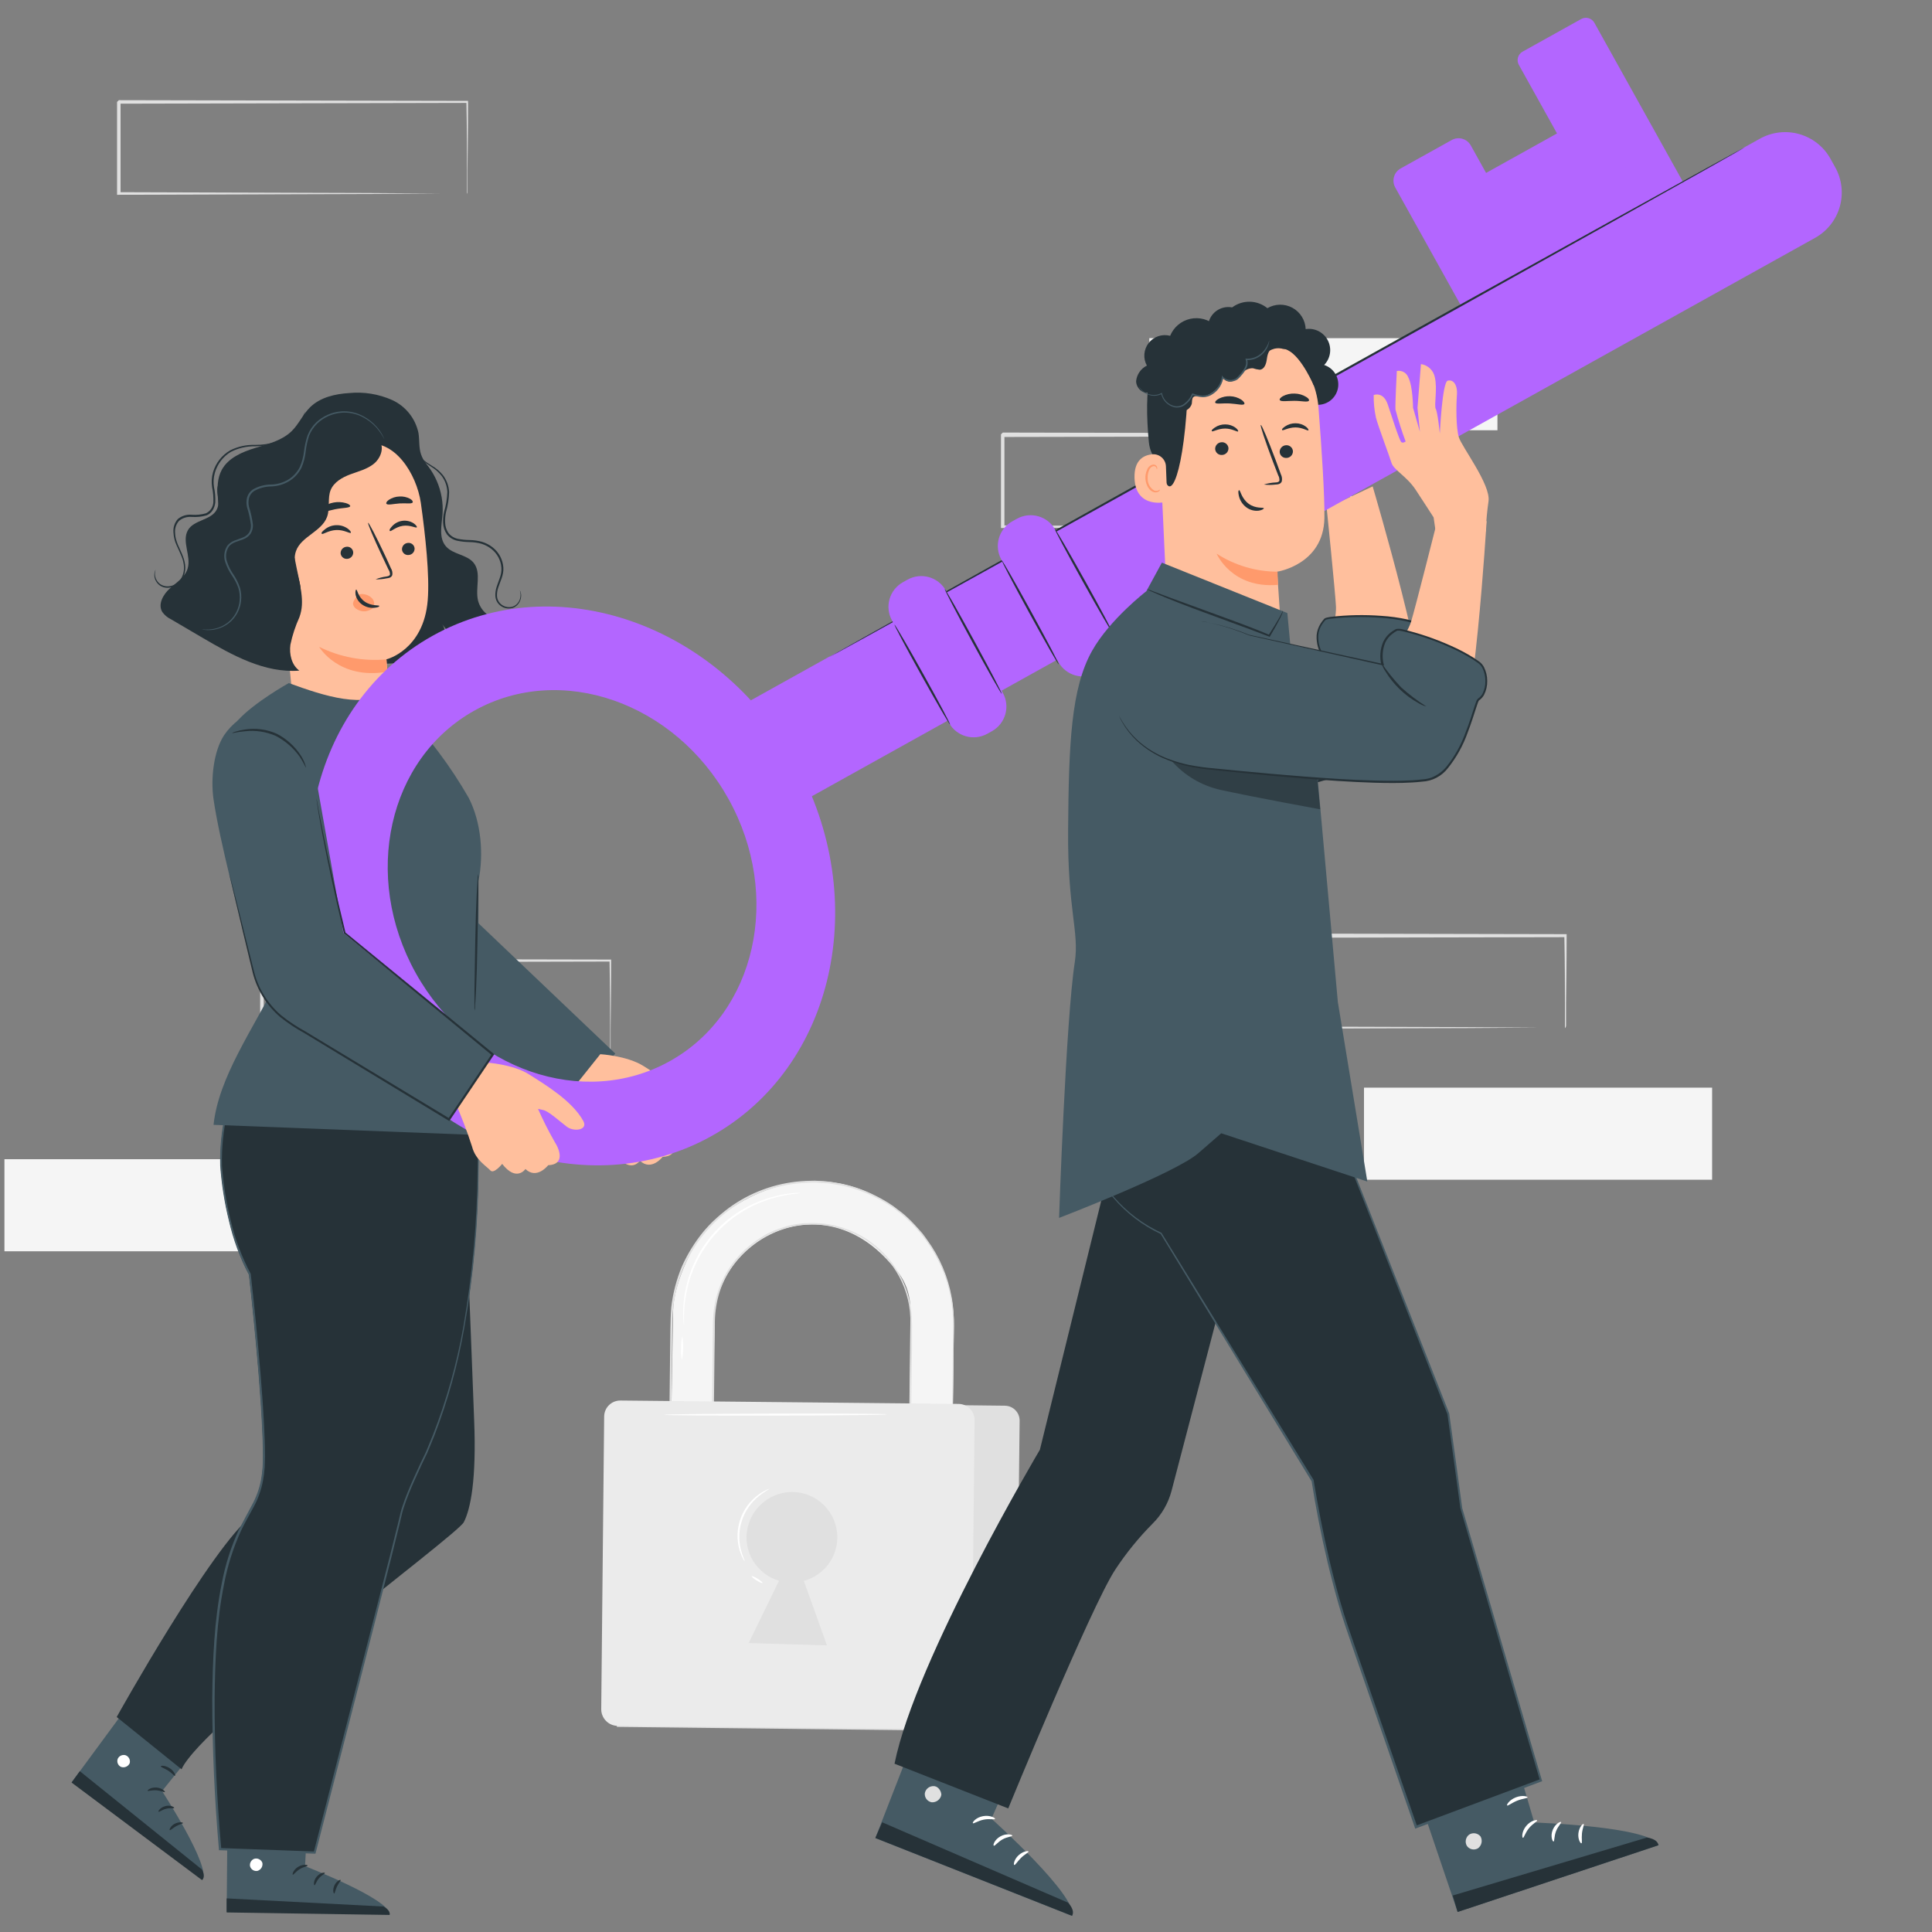 <svg width="270" height="270" viewBox="0 0 270 270" fill="none" xmlns="http://www.w3.org/2000/svg">
<rect x="0" y="0" width="270" height="270" fill="#808080" stroke="none"/>
<path d="M209.27 47.26H160.62V60.13H209.27V47.26Z" fill="#F5F5F5"/>
<path d="M239.27 152H190.62V164.87H239.27V152Z" fill="#F5F5F5"/>
<path d="M49.27 162H0.62V174.87H49.27V162Z" fill="#F5F5F5"/>
<path d="M188.7 73.69C188.7 73.69 188.7 73.61 188.7 73.46V72.8C188.7 72.19 188.7 71.34 188.7 70.26C188.7 68.04 188.7 64.85 188.62 60.82L188.77 60.97L140.12 61.07C140.23 60.96 139.87 61.31 140.37 60.82V67.34C140.37 69.487 140.37 71.597 140.37 73.67L140.13 73.43L174.8 73.54L185.03 73.61H187.8H188.52C188.607 73.602 188.694 73.602 188.78 73.61H188.56H187.86H185.15L174.97 73.68L140.13 73.79H139.89V73.55C139.89 71.477 139.89 69.367 139.89 67.22V60.7L140.14 60.45L188.79 60.55H188.94V60.7C188.94 64.76 188.88 67.99 188.86 70.23C188.86 71.3 188.86 72.13 188.86 72.73C188.86 72.99 188.86 73.2 188.86 73.36C188.86 73.52 188.71 73.69 188.7 73.69Z" fill="#E0E0E0"/>
<path d="M218.7 143.69C218.7 143.69 218.7 143.61 218.7 143.46V142.8C218.7 142.19 218.7 141.34 218.7 140.26C218.7 138.04 218.7 134.85 218.62 130.82L218.77 130.97L170.12 131.07C170.23 130.96 169.87 131.31 170.37 130.82V137.34C170.37 139.487 170.37 141.597 170.37 143.67L170.13 143.43L204.8 143.54L215.03 143.61H217.8H218.52C218.607 143.602 218.694 143.602 218.78 143.61H218.56H217.86H215.15L204.97 143.68L170.13 143.79H169.89V143.55C169.89 141.477 169.89 139.367 169.89 137.22V130.7L170.14 130.45L218.79 130.55H218.94V130.7C218.94 134.76 218.88 137.99 218.86 140.23C218.86 141.3 218.86 142.13 218.86 142.73C218.86 142.99 218.86 143.2 218.86 143.36C218.86 143.52 218.71 143.69 218.7 143.69Z" fill="#E0E0E0"/>
<path d="M65.26 27.1C65.251 27.024 65.251 26.946 65.26 26.87C65.26 26.7 65.26 26.48 65.26 26.21C65.26 25.6 65.26 24.76 65.26 23.67C65.26 21.45 65.26 18.26 65.18 14.23L65.33 14.38L16.61 14.49C16.72 14.38 16.36 14.74 16.85 14.24V27.1L16.61 26.86L51.28 26.97L61.51 27.04H64.28H65H65.26C65.184 27.049 65.106 27.049 65.03 27.04H64.34H61.62L51.45 27.11L16.61 27.22H16.36V14.25L16.61 14L65.26 14.1H65.41V14.25C65.41 18.32 65.35 21.54 65.33 23.78C65.33 24.85 65.33 25.69 65.33 26.28C65.33 26.54 65.33 26.75 65.33 26.92C65.311 26.982 65.288 27.042 65.26 27.1Z" fill="#E0E0E0"/>
<path d="M85.26 147.1C85.251 147.024 85.251 146.946 85.26 146.87C85.26 146.7 85.26 146.48 85.26 146.21C85.26 145.6 85.26 144.76 85.26 143.67C85.26 141.45 85.26 138.26 85.18 134.23L85.33 134.38L36.61 134.49C36.72 134.38 36.36 134.74 36.85 134.24V147.1L36.61 146.86L71.28 146.97L81.51 147.04H84.28H85H85.26C85.184 147.049 85.106 147.049 85.03 147.04H84.34H81.62L71.45 147.11L36.61 147.22H36.36V134.25L36.61 134L85.26 134.1H85.41V134.25C85.41 138.32 85.35 141.54 85.33 143.78C85.33 144.85 85.33 145.69 85.33 146.28C85.33 146.54 85.33 146.75 85.33 146.92C85.311 146.982 85.288 147.042 85.26 147.1Z" fill="#E0E0E0"/>
<path d="M132.922 217.396L126.827 220.017L127.237 183.863C127.425 179.535 125.436 177.69 124.355 176.46C114.543 165.301 99.909 173.396 99.782 184.705L99.416 217.013L93.482 216.947L94.069 183.148C94.114 179.341 97.072 172.737 100.059 170.371C116.571 157.289 133.465 170.803 133.304 185.098L132.922 217.396Z" fill="#F5F5F5"/>
<path d="M132.922 217.396V216.748C132.922 216.321 132.922 215.695 132.922 214.875C132.922 213.213 132.955 210.802 132.977 207.672C132.999 204.541 133.038 200.746 133.077 196.318C133.099 194.102 133.121 191.744 133.143 189.243C133.143 186.738 133.37 184.073 132.855 181.336C132.339 178.47 131.178 175.758 129.459 173.407C129.231 173.102 129.015 172.792 128.777 172.493C128.539 172.194 128.267 171.939 128.012 171.634C127.492 171.056 126.936 170.51 126.35 169.999C126.068 169.728 125.735 169.512 125.425 169.263C125.114 169.013 124.81 168.758 124.461 168.559C123.789 168.111 123.09 167.708 122.366 167.351C120.886 166.606 119.319 166.048 117.701 165.689L116.449 165.484L115.822 165.378L115.185 165.34L113.9 165.256C113.468 165.256 113.035 165.284 112.603 165.301C109.021 165.463 105.554 166.614 102.585 168.625C99.462 170.74 97.013 173.711 95.532 177.18C94.788 178.97 94.299 180.856 94.08 182.782C93.914 184.721 93.958 186.722 93.919 188.722C93.831 196.74 93.737 205.04 93.642 213.545C93.642 214.679 93.63 215.809 93.604 216.936L93.465 216.792L99.399 216.858L99.261 216.997C99.331 210.57 99.403 204.29 99.477 198.158C99.51 195.107 99.545 192.098 99.582 189.132C99.582 187.654 99.599 186.186 99.632 184.727C99.664 183.27 99.906 181.826 100.352 180.438C101.262 177.739 102.975 175.382 105.262 173.684C105.533 173.47 105.816 173.272 106.109 173.091L106.996 172.537C107.597 172.219 108.222 171.944 108.863 171.717C109.497 171.486 110.147 171.301 110.808 171.163C111.135 171.091 111.467 171.063 111.794 171.008L112.287 170.941H112.786C114.088 170.869 115.393 170.979 116.665 171.268C117.904 171.566 119.1 172.022 120.222 172.626C123.416 174.399 125.799 177.34 126.871 180.832C127.184 181.915 127.37 183.03 127.425 184.156C127.425 184.433 127.425 184.71 127.453 184.982C127.48 185.253 127.453 185.536 127.453 185.796C127.453 186.35 127.453 186.871 127.453 187.403C127.453 188.462 127.453 189.503 127.414 190.523C127.359 194.601 127.314 198.346 127.27 201.726C127.176 208.481 127.104 213.767 127.054 217.279L127.015 217.241L131.492 217.313H132.6H132.96H131.509L127.009 217.285H126.971V217.246C126.971 213.733 127.048 208.447 127.109 201.693C127.142 198.313 127.181 194.562 127.22 190.484C127.22 189.464 127.22 188.423 127.253 187.364C127.253 186.81 127.253 186.301 127.253 185.758C127.253 185.492 127.253 185.204 127.253 184.949L127.22 184.134C127.138 181.863 126.463 179.653 125.264 177.723C124.014 175.656 122.243 173.954 120.128 172.786C119.024 172.195 117.849 171.748 116.631 171.457C115.376 171.175 114.087 171.071 112.803 171.146H112.315L111.833 171.218C111.506 171.268 111.179 171.296 110.858 171.368C109.556 171.646 108.298 172.099 107.118 172.714L106.248 173.235C105.96 173.404 105.683 173.589 105.417 173.789C103.169 175.461 101.489 177.782 100.602 180.438C100.165 181.801 99.93 183.219 99.904 184.649C99.904 186.105 99.887 187.573 99.854 189.054C99.82 192.01 99.787 195.018 99.754 198.08C99.688 204.175 99.615 210.475 99.543 216.919V217.058H99.405L93.465 216.991H93.327V216.853C93.327 215.745 93.34 214.614 93.365 213.462C93.465 204.962 93.559 196.662 93.654 188.639C93.692 186.633 93.654 184.655 93.814 182.671C94.04 180.72 94.538 178.811 95.294 176.998C96.066 175.265 97.065 173.642 98.264 172.171C99.478 170.739 100.877 169.474 102.425 168.409C105.432 166.37 108.946 165.204 112.576 165.04C113.013 165.04 113.451 164.991 113.889 165.002L115.379 165.09L116.199 165.184L117.44 165.389L117.995 165.511C119.533 165.871 121.022 166.418 122.427 167.14C123.161 167.5 123.87 167.91 124.549 168.365C124.898 168.57 125.198 168.847 125.519 169.08C125.84 169.312 126.167 169.551 126.461 169.822C127.048 170.343 127.603 170.898 128.123 171.484L128.899 172.354C129.137 172.659 129.353 172.975 129.58 173.285C131.315 175.663 132.485 178.405 132.999 181.303C133.514 184.073 133.254 186.755 133.271 189.259C133.287 191.764 133.204 194.146 133.176 196.363C133.115 200.795 133.06 204.608 133.016 207.727C132.971 210.847 132.938 213.268 132.91 214.897C132.91 215.706 132.91 216.332 132.877 216.753C132.844 217.174 132.922 217.396 132.922 217.396Z" fill="#E0E0E0"/>
<path d="M86.704 195.843L140.446 196.452C140.996 196.459 141.521 196.683 141.905 197.076C142.289 197.469 142.501 197.998 142.495 198.548L142.024 240.085C142.018 240.585 141.814 241.062 141.457 241.411C141.1 241.76 140.618 241.953 140.119 241.947L86.21 241.336L86.726 195.843L86.704 195.843Z" fill="#E0E0E0"/>
<path d="M86.704 195.726L133.968 196.199C134.564 196.205 135.134 196.448 135.552 196.874C135.969 197.3 136.201 197.874 136.195 198.471L135.79 238.919C135.783 239.654 135.484 240.356 134.959 240.87C134.435 241.384 133.727 241.669 132.992 241.662L86.327 241.195C85.71 241.189 85.121 240.938 84.689 240.497C84.256 240.056 84.017 239.462 84.023 238.845L84.432 197.953C84.438 197.357 84.681 196.787 85.107 196.369C85.533 195.952 86.108 195.72 86.704 195.726Z" fill="#EBEBEB"/>
<path d="M117.019 214.919C117.029 214.069 116.868 213.226 116.546 212.439C116.223 211.653 115.746 210.939 115.142 210.34C114.538 209.742 113.821 209.271 113.031 208.955C112.242 208.639 111.397 208.486 110.548 208.503C108.913 208.551 107.358 209.223 106.202 210.379C105.045 211.536 104.374 213.09 104.325 214.725C104.3 216.111 104.731 217.468 105.552 218.585C106.373 219.702 107.538 220.519 108.869 220.909L104.63 229.619L115.573 229.946L112.337 220.931C113.665 220.573 114.84 219.793 115.685 218.709C116.529 217.624 116.998 216.294 117.019 214.919Z" fill="#E0E0E0"/>
<path d="M123.94 197.659C123.94 197.737 116.975 197.814 108.381 197.831C99.787 197.848 92.817 197.798 92.817 197.72C92.817 197.643 99.782 197.571 108.381 197.554C116.981 197.537 123.94 197.571 123.94 197.659Z" fill="white"/>
<path d="M104.082 218.194C103.973 218.076 103.885 217.941 103.821 217.795C103.622 217.409 103.463 217.004 103.345 216.587C102.948 215.195 102.985 213.716 103.45 212.346C103.915 210.976 104.787 209.781 105.949 208.918C106.294 208.657 106.665 208.433 107.057 208.248C107.195 208.171 107.345 208.119 107.5 208.093C107.5 208.137 106.896 208.397 106.065 209.073C104.973 209.945 104.155 211.111 103.706 212.434C103.257 213.757 103.197 215.181 103.533 216.537C103.804 217.606 104.126 218.16 104.082 218.194Z" fill="white"/>
<path d="M106.575 221.23C106.536 221.297 106.165 221.136 105.744 220.875C105.323 220.615 105.018 220.349 105.057 220.283C105.095 220.216 105.472 220.377 105.893 220.637C106.314 220.898 106.575 221.164 106.575 221.23Z" fill="white"/>
<path d="M111.85 166.725C111.496 166.792 111.139 166.839 110.78 166.863C109.813 166.993 108.857 167.198 107.921 167.478C104.813 168.38 102.027 170.148 99.886 172.576C97.746 175.003 96.342 177.99 95.837 181.186C95.67 182.149 95.587 183.124 95.587 184.101C95.587 184.788 95.587 185.176 95.587 185.176C95.558 185.087 95.543 184.993 95.543 184.899C95.543 184.716 95.488 184.45 95.482 184.101C95.443 183.115 95.499 182.128 95.648 181.153C96.111 177.903 97.514 174.859 99.687 172.398C101.859 169.936 104.704 168.164 107.871 167.301C108.819 167.023 109.791 166.837 110.775 166.747C111.118 166.708 111.39 166.714 111.573 166.708C111.665 166.705 111.758 166.71 111.85 166.725Z" fill="white"/>
<path d="M95.294 190.08C95.167 189.535 95.134 188.973 95.194 188.417C95.156 187.857 95.214 187.295 95.366 186.755C95.533 187.859 95.508 188.984 95.294 190.08Z" fill="white"/>
<path d="M20.882 234.331L10.024 249.074L28.308 262.68C29.516 260.868 22.646 250.306 22.646 250.306L29.993 241.146L20.882 234.331Z" fill="#455A64"/>
<path d="M17.607 245.315C17.392 245.237 17.156 245.241 16.944 245.327C16.732 245.413 16.559 245.575 16.459 245.781C16.374 245.994 16.374 246.231 16.458 246.445C16.542 246.658 16.705 246.831 16.912 246.929C17.14 247.009 17.389 247.002 17.613 246.909C17.835 246.817 18.017 246.645 18.121 246.427C18.187 246.196 18.162 245.947 18.049 245.734C17.936 245.521 17.745 245.36 17.516 245.285" fill="white"/>
<path d="M10 249.11L11.154 247.527L28.235 261.279C28.235 261.279 28.779 262.245 28.235 262.747L10 249.11Z" fill="#263238"/>
<path d="M23.045 250.439C22.978 250.53 22.501 250.24 21.836 250.197C21.172 250.155 20.67 250.361 20.628 250.264C20.586 250.167 21.093 249.75 21.879 249.811C22.664 249.871 23.093 250.373 23.045 250.439Z" fill="#263238"/>
<path d="M24.344 252.663C24.296 252.765 23.8 252.626 23.214 252.777C22.628 252.928 22.247 253.267 22.157 253.194C22.066 253.122 22.392 252.59 23.123 252.403C23.855 252.215 24.404 252.578 24.344 252.663Z" fill="#263238"/>
<path d="M23.722 255.768C23.625 255.726 23.836 255.164 24.428 254.868C25.021 254.572 25.582 254.669 25.564 254.771C25.546 254.874 25.093 254.941 24.616 255.212C24.139 255.484 23.818 255.823 23.722 255.768Z" fill="#263238"/>
<path d="M24.459 248.167C24.356 248.222 24.042 247.793 23.51 247.454C22.978 247.116 22.471 246.977 22.477 246.85C22.483 246.723 23.081 246.699 23.721 247.11C24.362 247.521 24.555 248.131 24.459 248.167Z" fill="#263238"/>
<path d="M65.086 172.617C65.412 174.466 65.932 190.193 66.264 198.489C66.596 206.785 65.769 210.863 64.82 212.724C63.871 214.585 28.096 240.947 25.371 247.261L16.308 239.956C16.308 239.956 29.601 216.096 35.268 211.758C40.935 207.419 51.842 203.438 51.842 203.438L48.742 158.007L63.599 157.198L65.086 172.617Z" fill="#263238"/>
<path d="M31.836 248.911L31.679 267.2L54.464 267.514C54.361 265.339 42.633 260.801 42.633 260.801L43.237 249.074L31.836 248.911Z" fill="#455A64"/>
<path d="M35.6 259.744C35.38 259.807 35.192 259.95 35.07 260.144C34.949 260.338 34.903 260.57 34.942 260.795C34.998 261.018 35.136 261.21 35.33 261.334C35.523 261.457 35.756 261.502 35.981 261.46C36.213 261.391 36.412 261.239 36.539 261.033C36.666 260.826 36.712 260.58 36.67 260.342C36.589 260.116 36.423 259.93 36.208 259.825C35.992 259.719 35.744 259.7 35.516 259.774" fill="white"/>
<path d="M31.673 267.266V265.303L53.575 266.438C53.575 266.438 54.578 266.904 54.452 267.617L31.673 267.266Z" fill="#263238"/>
<path d="M42.984 260.717C42.984 260.832 42.422 260.874 41.872 261.224C41.322 261.575 41.02 262.034 40.918 261.992C40.815 261.949 40.99 261.303 41.667 260.892C42.343 260.481 43.032 260.614 42.984 260.717Z" fill="#263238"/>
<path d="M45.401 261.762C45.401 261.871 44.935 262.052 44.555 262.517C44.174 262.982 44.053 263.484 43.95 263.472C43.848 263.46 43.775 262.837 44.264 262.263C44.754 261.689 45.401 261.635 45.401 261.762Z" fill="#263238"/>
<path d="M46.7 264.62C46.597 264.62 46.452 264.082 46.742 263.478C47.032 262.874 47.564 262.638 47.606 262.729C47.648 262.819 47.328 263.146 47.092 263.647C46.857 264.149 46.808 264.608 46.7 264.62Z" fill="#263238"/>
<path d="M42.839 258.028C42.79 258.131 42.283 257.968 41.63 258.028C40.978 258.089 40.507 258.252 40.422 258.155C40.337 258.058 40.839 257.672 41.582 257.641C42.325 257.611 42.893 257.944 42.839 258.028Z" fill="#263238"/>
<path d="M66.729 155.319C66.729 156.388 68.463 183.463 59.612 203.051C59.612 203.051 56.548 209.178 55.986 211.854C55.424 214.531 43.975 258.928 43.975 258.928L30.742 258.445C30.742 258.445 28.628 236.204 30.742 223.328C32.857 210.453 36.785 211.963 36.785 203.649C36.785 195.335 34.809 178.097 34.809 178.097C34.809 178.097 31.921 173.39 30.936 164.261C30.132 156.847 33.625 148.902 33.625 148.902L37.075 142.793L66.264 141.265L66.729 155.319Z" fill="#263238"/>
<path d="M66.729 155.319C66.729 155.319 66.729 155.004 66.729 154.394C66.729 153.784 66.693 152.878 66.669 151.687C66.614 149.301 66.524 145.784 66.415 141.24V141.174H66.343L37.153 142.66H37.093L37.056 142.715C35.987 144.612 34.809 146.684 33.6 148.823C32.702 150.991 32 153.236 31.504 155.53C30.956 157.945 30.71 160.419 30.773 162.895C30.957 165.481 31.361 168.046 31.981 170.563C32.58 173.205 33.52 175.758 34.779 178.158V178.097C35.28 182.605 35.745 187.275 36.138 192.085C36.331 194.502 36.501 196.918 36.621 199.402C36.682 200.61 36.73 201.879 36.736 203.13C36.736 203.734 36.736 204.38 36.7 205.003C36.657 205.627 36.58 206.248 36.47 206.864C36.223 208.104 35.785 209.298 35.171 210.404C34.567 211.534 33.963 212.652 33.359 213.83C32.264 216.221 31.467 218.737 30.984 221.322C29.933 226.519 29.721 231.92 29.661 237.364C29.661 244.548 29.999 251.605 30.591 258.427V258.572H30.73L43.963 259.055H44.09L44.12 258.928C47.956 244.059 51.533 230.162 54.687 217.667L55.829 213.045C56.029 212.277 56.156 211.516 56.391 210.791C56.627 210.066 56.893 209.347 57.171 208.646C57.739 207.244 58.379 205.885 58.983 204.562L59.455 203.577C59.622 203.255 59.771 202.924 59.902 202.586C60.174 201.915 60.446 201.257 60.717 200.598C62.596 195.725 63.995 190.68 64.892 185.535C66.186 178.206 66.853 170.779 66.886 163.336C66.923 158.128 66.711 155.3 66.711 155.3C66.711 155.3 66.711 155.476 66.711 155.82C66.711 156.164 66.711 156.69 66.747 157.367C66.784 158.726 66.808 160.732 66.747 163.336C66.692 170.773 66.019 178.192 64.735 185.517C63.817 190.645 62.4 195.672 60.506 200.525L59.696 202.501C59.563 202.84 59.412 203.16 59.249 203.486C59.086 203.812 58.929 204.145 58.772 204.477C58.168 205.8 57.527 207.16 56.959 208.567C56.675 209.274 56.403 209.993 56.168 210.731C55.932 211.468 55.793 212.247 55.6 212.996C55.219 214.519 54.838 216.054 54.446 217.619C51.237 230.102 47.666 243.998 43.842 258.868L43.999 258.753L30.767 258.264L30.924 258.409C30.32 251.599 29.969 244.548 29.993 237.376C30.054 231.938 30.265 226.561 31.311 221.401C31.792 218.84 32.581 216.347 33.661 213.975C34.205 212.809 34.869 211.703 35.474 210.555C36.083 209.419 36.515 208.197 36.754 206.93C36.869 206.301 36.948 205.665 36.99 205.027C36.99 204.423 37.05 203.758 37.026 203.136C37.026 201.879 36.972 200.628 36.911 199.39C36.791 196.912 36.615 194.471 36.416 192.067C36.013 187.233 35.556 182.566 35.044 178.067V178.031C33.785 175.662 32.841 173.14 32.235 170.527C31.618 168.027 31.214 165.481 31.026 162.913C30.962 160.46 31.201 158.009 31.739 155.615C32.226 153.344 32.912 151.12 33.788 148.968L37.232 142.854L37.135 142.914L66.324 141.337L66.246 141.271C66.391 145.808 66.5 149.325 66.572 151.711C66.614 152.92 66.645 153.802 66.669 154.418C66.693 155.035 66.729 155.319 66.729 155.319Z" fill="#455A64"/>
<path d="M57.237 99.876C57.237 99.876 49.382 98.487 50.113 108.595C50.572 114.637 52.349 125.005 53.334 131.621C53.672 133.911 54.421 138.008 57.448 140.413L79.139 155.421L85.985 147.234L66.614 128.788L63.593 110.541L57.237 99.876Z" fill="#455A64"/>
<path d="M58.161 63.443C59.406 64.445 60.391 65.733 61.033 67.197C61.675 68.661 61.954 70.258 61.847 71.853C61.726 73.4 61.297 75.158 62.306 76.336C63.315 77.515 65.249 77.472 66.203 78.669C67.321 80.082 66.385 82.185 66.808 83.943C67.023 84.765 67.524 85.482 68.22 85.968C68.916 86.454 69.763 86.677 70.608 86.596C68.625 88.219 66.234 89.264 63.696 89.617L61.714 87.146C62.451 88.016 62.252 89.399 61.545 90.287C60.777 91.114 59.787 91.702 58.693 91.979C56.09 92.78 53.337 92.969 50.649 92.532C47.961 92.095 45.41 91.044 43.195 89.46" fill="#263238"/>
<path d="M29.141 77.079C29.528 75.871 30.181 74.802 30.44 73.587C30.996 70.971 29.721 68.022 30.99 65.666C31.897 63.992 33.818 63.171 35.643 62.609C37.467 62.047 39.413 61.575 40.772 60.24C41.763 59.261 42.331 57.908 43.322 56.929C44.736 55.527 46.827 55.05 48.808 54.929C50.855 54.731 52.917 55.066 54.796 55.902C55.729 56.328 56.549 56.967 57.189 57.767C57.829 58.568 58.272 59.508 58.482 60.512C58.639 61.491 58.518 62.524 58.832 63.473C59.171 64.512 59.986 65.322 60.494 66.294C61.002 67.339 61.149 68.523 60.912 69.66C60.675 70.798 60.066 71.824 59.183 72.578L45.177 90.668C42.235 91.78 35.105 90.439 32.833 88.251C30.561 86.064 28.169 80.07 29.141 77.079Z" fill="#263238"/>
<path d="M58.814 70.282C58.21 66.174 55.11 61.322 51.032 62.071L38.44 66.3C37.232 66.53 38.09 68.554 38.21 69.805L40.947 98.203C40.947 98.203 39.244 99.411 38.639 99.181C38.605 99.169 38.568 99.168 38.533 99.179C38.498 99.189 38.467 99.21 38.444 99.238C38.422 99.267 38.408 99.302 38.407 99.338C38.405 99.374 38.414 99.411 38.434 99.441C39.963 101.647 47.086 111.235 54.464 108.293C56.107 107.634 54.288 102.456 54.464 100.541L54.246 95.641C54.083 93.139 54.005 92.112 54.005 92.136C54.005 92.161 59.213 90.856 59.775 83.889C60.059 80.439 59.454 74.844 58.814 70.282Z" fill="#FFBF9D"/>
<path d="M57.938 76.602C57.957 76.832 57.885 77.06 57.739 77.239C57.592 77.417 57.382 77.531 57.153 77.557C57.041 77.575 56.927 77.57 56.817 77.543C56.707 77.516 56.604 77.468 56.513 77.4C56.422 77.332 56.346 77.247 56.289 77.15C56.232 77.052 56.194 76.944 56.18 76.832C56.161 76.602 56.233 76.374 56.379 76.195C56.526 76.017 56.736 75.903 56.965 75.877C57.077 75.859 57.191 75.864 57.301 75.891C57.411 75.918 57.514 75.966 57.605 76.034C57.696 76.102 57.772 76.187 57.829 76.284C57.886 76.382 57.923 76.49 57.938 76.602Z" fill="#263238"/>
<path d="M49.358 77.14C49.379 77.369 49.308 77.597 49.163 77.776C49.017 77.954 48.808 78.069 48.579 78.095C48.467 78.112 48.353 78.106 48.244 78.079C48.134 78.052 48.031 78.003 47.941 77.936C47.85 77.868 47.774 77.783 47.717 77.686C47.659 77.589 47.621 77.481 47.606 77.37C47.587 77.139 47.659 76.911 47.805 76.733C47.952 76.555 48.162 76.441 48.391 76.415C48.503 76.397 48.617 76.402 48.726 76.429C48.836 76.456 48.938 76.504 49.029 76.572C49.119 76.64 49.195 76.725 49.251 76.823C49.308 76.92 49.344 77.028 49.358 77.14Z" fill="#263238"/>
<path d="M58.252 73.69C58.156 73.853 57.334 73.333 56.307 73.484C55.279 73.635 54.621 74.336 54.494 74.21C54.367 74.083 54.494 73.871 54.79 73.551C55.162 73.134 55.67 72.862 56.224 72.786C56.778 72.71 57.34 72.833 57.811 73.134C58.15 73.37 58.301 73.617 58.252 73.69Z" fill="#263238"/>
<path d="M49.026 74.457C48.905 74.608 48.101 74.022 46.996 74.071C45.89 74.119 45.105 74.741 44.978 74.602C44.851 74.463 45.032 74.276 45.377 73.998C45.828 73.625 46.392 73.412 46.978 73.394C47.561 73.371 48.135 73.543 48.609 73.883C48.953 74.131 49.08 74.385 49.026 74.457Z" fill="#263238"/>
<path d="M52.488 80.965C52.976 80.766 53.488 80.631 54.011 80.566C54.246 80.524 54.476 80.457 54.5 80.288C54.503 80.035 54.427 79.788 54.282 79.581C54.011 79.013 53.727 78.415 53.425 77.768C52.216 75.213 51.34 73.11 51.443 73.062C51.545 73.013 52.603 75.043 53.799 77.593C54.089 78.228 54.367 78.802 54.627 79.406C54.804 79.686 54.874 80.02 54.826 80.348C54.799 80.437 54.751 80.518 54.687 80.585C54.623 80.652 54.545 80.703 54.458 80.735C54.327 80.78 54.191 80.808 54.053 80.82C53.539 80.93 53.014 80.978 52.488 80.965Z" fill="#263238"/>
<path d="M54.005 92.149C50.769 92.446 47.514 91.839 44.603 90.396C44.603 90.396 47.292 95.049 54.126 93.877L54.005 92.149Z" fill="#FF9A6C"/>
<path d="M49.594 83.732C49.702 83.493 49.868 83.285 50.077 83.128C50.333 83.006 50.624 82.978 50.899 83.049C51.307 83.109 51.685 83.299 51.974 83.593C52.117 83.741 52.217 83.924 52.265 84.124C52.312 84.324 52.306 84.532 52.246 84.729C52.138 85.128 51.545 85.333 51.141 85.418C50.721 85.479 50.294 85.391 49.932 85.17C49.775 85.098 49.638 84.989 49.532 84.852C49.427 84.715 49.357 84.555 49.328 84.384C49.355 84.147 49.447 83.921 49.594 83.732Z" fill="#FF9A6C"/>
<path d="M49.787 82.397C49.938 82.397 50.023 83.406 50.959 84.07C51.896 84.735 52.983 84.535 53.002 84.674C53.02 84.813 52.778 84.892 52.313 84.94C51.709 84.996 51.105 84.835 50.609 84.487C50.13 84.157 49.8 83.651 49.69 83.079C49.63 82.662 49.715 82.397 49.787 82.397Z" fill="#263238"/>
<path d="M48.941 70.741C48.863 71.001 47.908 70.953 46.802 71.176C45.697 71.4 44.821 71.781 44.657 71.545C44.585 71.442 44.718 71.189 45.062 70.911C45.523 70.567 46.058 70.334 46.623 70.229C47.189 70.124 47.771 70.151 48.325 70.306C48.748 70.427 48.971 70.615 48.941 70.741Z" fill="#263238"/>
<path d="M57.666 70.228C57.491 70.457 56.729 70.294 55.853 70.355C54.977 70.415 54.204 70.626 54.01 70.415C53.926 70.312 54.01 70.083 54.343 69.853C54.78 69.565 55.288 69.404 55.811 69.388C56.331 69.35 56.85 69.462 57.309 69.708C57.624 69.889 57.745 70.107 57.666 70.228Z" fill="#263238"/>
<path d="M35.655 67.291C36.259 66.312 37.431 65.811 38.519 65.394C43.216 63.581 48.112 62.333 53.104 61.678C53.709 62.699 53.153 64.095 52.216 64.838C51.279 65.581 50.071 65.877 48.953 66.294C47.836 66.711 46.681 67.364 46.216 68.47C45.751 69.575 46.144 71.031 45.709 72.228C44.966 74.294 42.084 74.959 41.364 77.019C40.809 78.584 41.715 80.246 41.969 81.889C42.085 82.723 42.022 83.572 41.783 84.38C41.545 85.188 41.137 85.935 40.587 86.573C40.037 87.211 39.357 87.724 38.593 88.078C37.829 88.432 36.998 88.618 36.156 88.626C35.818 82.709 35.477 76.796 35.135 70.886C35.032 69.654 34.984 68.325 35.655 67.291Z" fill="#263238"/>
<path d="M23.739 82.233C24.676 81.394 25.848 80.668 26.217 79.472C26.761 77.726 25.359 75.678 26.265 74.089C27.087 72.639 29.51 72.717 30.277 71.237C30.881 70.077 30.186 69.056 30.41 68.041C30.634 67.025 32.084 66.137 33.111 66.258L41.171 77.962C41.92 81.889 42.675 84.004 41.836 86.276C41.28 87.499 40.861 88.779 40.585 90.094C40.404 91.424 40.748 92.928 41.83 93.719C36.996 94.1 32.476 91.575 28.295 89.127L23.891 86.541C23.408 86.311 22.993 85.962 22.682 85.526C22.024 84.451 22.809 83.067 23.739 82.233Z" fill="#263238"/>
<path d="M28.193 87.937C28.361 87.991 28.536 88.026 28.712 88.04C29.216 88.088 29.725 88.051 30.217 87.931C31.002 87.743 31.724 87.354 32.313 86.801C33.091 86.053 33.579 85.053 33.691 83.98C33.764 83.357 33.71 82.726 33.534 82.125C33.317 81.484 33.017 80.874 32.64 80.312C32.24 79.742 31.928 79.114 31.715 78.451C31.602 78.112 31.567 77.752 31.611 77.397C31.656 77.043 31.781 76.703 31.975 76.403C32.41 75.799 33.226 75.672 33.987 75.37C34.398 75.222 34.756 74.955 35.014 74.602C35.252 74.225 35.368 73.784 35.346 73.34C35.242 72.486 35.058 71.645 34.797 70.826C34.704 70.428 34.704 70.015 34.797 69.618C34.903 69.217 35.15 68.867 35.492 68.633C36.227 68.209 37.06 67.984 37.908 67.98C38.787 67.951 39.643 67.7 40.398 67.249C41.132 66.802 41.728 66.159 42.12 65.394C42.441 64.659 42.645 63.878 42.724 63.08C42.808 62.341 42.966 61.612 43.195 60.905C43.45 60.261 43.837 59.679 44.331 59.195C45.243 58.33 46.42 57.797 47.672 57.684C48.716 57.595 49.764 57.805 50.693 58.289C51.392 58.646 52.022 59.125 52.554 59.703C52.999 60.207 53.384 60.76 53.702 61.352C53.702 61.352 53.702 61.31 53.66 61.225C53.61 61.105 53.554 60.988 53.491 60.875C53.26 60.436 52.978 60.026 52.651 59.654C52.12 59.053 51.485 58.552 50.778 58.174C49.839 57.658 48.772 57.421 47.703 57.491C46.39 57.587 45.151 58.131 44.192 59.032C43.664 59.542 43.252 60.16 42.984 60.844C42.744 61.565 42.578 62.308 42.488 63.062C42.404 63.834 42.2 64.588 41.884 65.297C41.516 66.011 40.96 66.61 40.277 67.031C39.557 67.454 38.742 67.689 37.908 67.714C36.999 67.712 36.106 67.954 35.322 68.415C34.93 68.682 34.647 69.081 34.525 69.539C34.419 69.986 34.419 70.451 34.525 70.898C34.781 71.702 34.963 72.527 35.069 73.364C35.093 73.752 34.996 74.139 34.791 74.469C34.557 74.776 34.24 75.009 33.878 75.14C33.522 75.291 33.135 75.394 32.76 75.551C32.37 75.698 32.026 75.946 31.764 76.27C31.55 76.603 31.413 76.98 31.363 77.373C31.313 77.766 31.351 78.165 31.474 78.542C31.7 79.226 32.026 79.874 32.44 80.463C32.808 80.997 33.103 81.579 33.316 82.191C33.487 82.763 33.545 83.362 33.486 83.955C33.386 84.989 32.929 85.955 32.193 86.686C31.629 87.232 30.934 87.624 30.174 87.822C29.528 87.991 28.854 88.03 28.193 87.937Z" fill="#455A64"/>
<path d="M21.752 79.617C21.673 79.736 21.619 79.87 21.595 80.01C21.515 80.424 21.587 80.854 21.8 81.218C21.948 81.479 22.155 81.7 22.404 81.865C22.716 82.053 23.074 82.15 23.438 82.143C23.88 82.133 24.311 82.002 24.683 81.765C25.056 81.527 25.357 81.192 25.552 80.795C25.782 80.34 25.9 79.837 25.897 79.327C25.882 78.779 25.767 78.239 25.558 77.732C25.178 76.687 24.477 75.666 24.465 74.445C24.442 74.145 24.48 73.843 24.576 73.557C24.673 73.272 24.826 73.008 25.027 72.784C25.517 72.379 26.146 72.184 26.779 72.24C27.483 72.291 28.191 72.218 28.869 72.022C29.225 71.878 29.526 71.624 29.727 71.297C29.922 70.973 30.044 70.61 30.084 70.234C30.119 69.512 30.06 68.789 29.909 68.083C29.801 67.42 29.84 66.741 30.023 66.095C30.366 64.862 31.168 63.806 32.265 63.147C33.306 62.616 34.462 62.35 35.631 62.373C36.669 62.375 37.701 62.212 38.688 61.89C39.49 61.595 40.226 61.143 40.851 60.56C41.33 60.118 41.737 59.605 42.059 59.038C42.343 58.568 42.537 58.05 42.633 57.509C42.453 58.019 42.229 58.513 41.963 58.983C41.202 60.254 40.029 61.226 38.639 61.739C37.661 62.038 36.642 62.185 35.618 62.174C34.416 62.14 33.224 62.406 32.15 62.947C30.997 63.623 30.145 64.715 29.77 65.998C29.576 66.68 29.533 67.395 29.643 68.095C29.784 68.778 29.843 69.476 29.818 70.173C29.804 70.505 29.699 70.826 29.515 71.102C29.33 71.378 29.074 71.598 28.773 71.738C28.127 71.922 27.454 71.989 26.785 71.938C26.084 71.876 25.387 72.094 24.846 72.542C24.624 72.794 24.456 73.088 24.353 73.407C24.249 73.726 24.211 74.063 24.241 74.397C24.268 75.024 24.418 75.64 24.682 76.21C24.918 76.753 25.178 77.261 25.377 77.768C25.58 78.249 25.695 78.763 25.715 79.285C25.724 79.761 25.62 80.233 25.413 80.662C25.238 81.033 24.965 81.348 24.623 81.574C24.281 81.8 23.883 81.928 23.474 81.943C23.138 81.955 22.805 81.874 22.513 81.708C22.263 81.562 22.055 81.354 21.909 81.103C21.697 80.767 21.61 80.368 21.661 79.974C21.692 79.756 21.77 79.623 21.752 79.617Z" fill="#263238"/>
<path d="M72.644 82.499C72.788 82.908 72.788 83.353 72.644 83.762C72.565 83.997 72.433 84.21 72.26 84.387C72.086 84.564 71.875 84.699 71.641 84.783C71.331 84.875 71 84.878 70.688 84.793C70.375 84.707 70.092 84.537 69.871 84.3C69.617 84.021 69.47 83.662 69.454 83.285C69.443 82.874 69.506 82.464 69.642 82.076C69.895 81.261 70.421 80.372 70.343 79.303C70.304 78.761 70.153 78.233 69.9 77.752C69.646 77.271 69.294 76.849 68.868 76.511C68.422 76.154 67.911 75.885 67.364 75.72C66.805 75.565 66.228 75.482 65.648 75.472C65.086 75.468 64.525 75.409 63.974 75.297C63.46 75.191 63 74.906 62.675 74.493C62.388 74.07 62.226 73.573 62.21 73.061C62.183 72.563 62.224 72.063 62.331 71.575C62.596 70.655 62.742 69.705 62.766 68.747C62.717 67.897 62.416 67.081 61.902 66.403C61.467 65.865 60.934 65.414 60.331 65.074C59.89 64.813 59.468 64.522 59.068 64.204C58.74 63.923 58.472 63.577 58.282 63.189C58.282 63.189 58.282 63.189 58.282 63.273C58.306 63.355 58.339 63.434 58.379 63.509C58.53 63.803 58.735 64.065 58.983 64.282C59.375 64.623 59.793 64.932 60.234 65.207C60.81 65.55 61.319 65.996 61.733 66.524C62.211 67.174 62.485 67.953 62.518 68.76C62.482 69.695 62.33 70.623 62.065 71.521C61.948 72.032 61.901 72.556 61.926 73.08C61.948 73.644 62.128 74.19 62.446 74.657C62.806 75.123 63.319 75.446 63.896 75.569C64.462 75.685 65.039 75.748 65.618 75.756C66.177 75.764 66.733 75.841 67.273 75.986C67.786 76.145 68.265 76.397 68.687 76.729C69.084 77.042 69.412 77.434 69.65 77.88C69.888 78.326 70.031 78.817 70.071 79.321C70.155 80.294 69.672 81.134 69.406 82.01C69.266 82.43 69.205 82.873 69.225 83.315C69.251 83.737 69.424 84.137 69.714 84.445C69.962 84.705 70.279 84.89 70.627 84.978C70.975 85.067 71.341 85.056 71.684 84.946C71.934 84.849 72.159 84.697 72.341 84.5C72.523 84.303 72.658 84.067 72.735 83.81C72.845 83.496 72.862 83.156 72.784 82.832C72.757 82.713 72.71 82.601 72.644 82.499Z" fill="#263238"/>
<path d="M66.868 129.827V123.144C67.617 119.392 67.261 114.945 65.514 111.519C64.248 109.311 62.847 107.183 61.321 105.145L54.675 96.511C51.014 99.175 45.28 97.248 40.361 95.46C40.361 95.46 35.528 98.148 33.244 100.674C30.869 103.332 38.99 136.594 38.99 136.594C35.31 143.953 30.561 150.491 29.842 157.198L68.27 158.678L66.638 141.059L66.868 129.827Z" fill="#455A64"/>
<path d="M66.336 141.246C66.298 140.997 66.288 140.743 66.306 140.491C66.306 139.941 66.306 139.283 66.306 138.443C66.336 136.63 66.373 134.292 66.415 131.688C66.457 129.084 66.536 126.661 66.62 124.933C66.663 124.069 66.705 123.368 66.741 122.885C66.745 122.634 66.778 122.385 66.838 122.141C66.862 122.391 66.862 122.641 66.838 122.891C66.838 123.44 66.838 124.099 66.838 124.939C66.808 126.752 66.765 129.09 66.723 131.694C66.681 134.298 66.608 136.721 66.524 138.449C66.481 139.313 66.439 140.014 66.397 140.497C66.406 140.749 66.386 141 66.336 141.246Z" fill="#263238"/>
<path d="M83.889 147.325C83.889 147.325 87.635 147.53 89.931 148.98C92.227 150.43 95.973 152.69 97.514 155.488C98.221 156.775 96.209 157.047 95.212 156.303C94.215 155.56 92.698 154.146 91.943 153.977L91.188 153.802C91.877 155.363 92.645 156.887 93.49 158.37C94.269 159.578 94.946 161.584 92.602 161.675C92.602 161.675 91.025 163.729 89.429 162.207C89.429 162.207 88.185 164.074 86.179 161.488C86.179 161.488 85.007 162.968 84.523 162.4C84.04 161.832 82.439 160.938 81.974 159.089C81.275 156.937 80.469 154.821 79.557 152.751L83.889 147.325Z" fill="#FFBF9D"/>
<path d="M167.759 95.399C168.176 95.399 185.329 93.587 185.329 93.587C185.329 93.587 186.786 86.614 186.707 84.801C186.628 82.989 185.408 70.995 185.408 70.995L191.831 67.974C191.831 67.974 200.416 96.928 198.543 99.332C196.67 101.737 193.148 103.894 192.846 103.906C192.544 103.918 176.224 111.157 164.871 107.393C153.518 103.628 167.759 95.399 167.759 95.399Z" fill="#FFBF9D"/>
<path d="M152.726 111.03C155.252 113.537 159.602 115.622 166.865 113.809C181.221 110.22 191.982 107.163 196.259 104.867C200.537 102.571 198.87 92.312 199.232 91.846C200.314 90.445 199.123 87.436 197.583 86.964C193.19 85.635 185.547 86.161 185.16 86.559C182.906 88.928 184.961 91.804 184.961 91.804L166.031 94.287C163.703 94.178 161.371 94.326 159.076 94.728" fill="#455A64"/>
<path d="M159.077 94.728L159.53 94.632C159.832 94.577 160.279 94.499 160.871 94.426C162.584 94.211 164.312 94.138 166.037 94.209L184.961 91.671L184.87 91.883C184.249 90.968 183.943 89.875 184 88.771C184.052 88.2 184.238 87.649 184.544 87.164C184.698 86.92 184.871 86.69 185.064 86.475C185.139 86.419 185.223 86.374 185.311 86.342L185.529 86.288C185.674 86.251 185.813 86.239 185.952 86.209C188.296 85.939 190.661 85.89 193.015 86.064C194.251 86.139 195.479 86.309 196.689 86.572C196.991 86.638 197.293 86.729 197.607 86.807C197.929 86.91 198.224 87.084 198.471 87.315C198.951 87.771 199.318 88.334 199.54 88.958C199.78 89.583 199.865 90.257 199.788 90.922C199.733 91.268 199.603 91.598 199.407 91.889C199.353 91.949 199.359 92.112 199.353 92.269V92.753C199.395 94.052 199.456 95.375 199.42 96.704C199.429 98.591 199.121 100.466 198.507 102.251C198.192 103.145 197.651 103.942 196.936 104.565C196.566 104.854 196.16 105.094 195.728 105.278C195.329 105.489 194.906 105.653 194.519 105.846C192.864 106.553 191.202 107.133 189.565 107.659C187.927 108.184 186.32 108.692 184.731 109.157C178.411 110.97 172.647 112.438 167.85 113.64C166.704 113.943 165.542 114.183 164.369 114.359C163.319 114.506 162.258 114.562 161.197 114.528C159.494 114.492 157.814 114.127 156.249 113.453C155.267 113.02 154.352 112.45 153.53 111.761C153.24 111.527 152.969 111.27 152.72 110.994C152.72 110.994 152.998 111.26 153.572 111.713C154.405 112.377 155.324 112.926 156.303 113.344C157.858 113.986 159.521 114.328 161.203 114.353C162.252 114.378 163.301 114.314 164.339 114.16C165.504 113.976 166.657 113.73 167.795 113.423C172.629 112.214 178.345 110.728 184.647 108.879C186.224 108.414 187.831 107.918 189.48 107.375C191.13 106.831 192.767 106.257 194.405 105.562C194.803 105.375 195.22 105.212 195.613 105C196.016 104.822 196.396 104.595 196.743 104.323C197.417 103.737 197.928 102.985 198.223 102.142C198.818 100.381 199.115 98.533 199.099 96.674C199.136 95.351 199.099 94.04 199.033 92.735V92.239C199.033 92.155 199.033 92.07 199.033 91.979C199.028 91.931 199.028 91.882 199.033 91.834C199.046 91.797 199.063 91.761 199.081 91.726L199.111 91.677C199.281 91.43 199.393 91.147 199.438 90.85C199.508 90.235 199.428 89.613 199.202 89.037C198.999 88.46 198.664 87.938 198.223 87.514C198.009 87.314 197.753 87.163 197.474 87.073C197.172 86.995 196.87 86.91 196.574 86.838C195.38 86.579 194.168 86.411 192.948 86.336C190.619 86.158 188.278 86.203 185.958 86.469C185.819 86.469 185.68 86.505 185.547 86.541L185.354 86.584C185.312 86.6 185.271 86.62 185.233 86.644C185.051 86.843 184.887 87.057 184.743 87.285C184.456 87.729 184.281 88.237 184.236 88.765C184.183 89.803 184.467 90.831 185.045 91.695L185.166 91.883H184.955L166.019 94.299C164.304 94.212 162.584 94.261 160.877 94.445C160.273 94.505 159.832 94.571 159.53 94.614C159.228 94.656 159.077 94.728 159.077 94.728Z" fill="#263238"/>
<path d="M107.823 114.406L100.113 100.553L245.951 19.381C247.631 18.445 249.614 18.216 251.464 18.743C253.313 19.27 254.877 20.509 255.813 22.19L256.474 23.378C257.409 25.058 257.638 27.041 257.112 28.89C256.585 30.739 255.345 32.304 253.665 33.239L107.826 114.412L107.823 114.406Z" fill="#B366FF"/>
<path d="M230.115 41.142L212.258 9.06C212.172 8.904 212.117 8.733 212.096 8.557C212.076 8.38 212.091 8.201 212.139 8.031C212.188 7.86 212.27 7.7 212.38 7.561C212.491 7.421 212.627 7.305 212.783 7.219L220.976 2.658C221.132 2.572 221.302 2.517 221.479 2.496C221.656 2.476 221.834 2.49 222.005 2.539C222.176 2.588 222.336 2.67 222.475 2.78C222.615 2.891 222.731 3.027 222.817 3.183L240.674 35.266L230.115 41.142Z" fill="#B366FF"/>
<path d="M194.987 26.203L208.001 49.586C208.527 50.53 209.719 50.87 210.664 50.344L217.801 46.371C218.746 45.845 219.086 44.653 218.56 43.709L205.545 20.326C205.02 19.381 203.827 19.042 202.883 19.568L195.745 23.54C194.8 24.066 194.461 25.258 194.987 26.203Z" fill="#B366FF"/>
<path d="M206.477 24.837L214.534 39.314L230.932 30.187L222.875 15.71L206.477 24.837Z" fill="#B366FF"/>
<path d="M243.817 20.598C243.859 20.671 215.238 36.682 179.904 56.355C144.569 76.028 115.857 91.919 115.857 91.84C115.857 91.762 144.43 75.756 179.777 56.077C215.123 36.398 243.775 20.52 243.817 20.598Z" fill="#263238"/>
<path d="M48.76 141.168C59.515 160.503 82.191 168.357 99.411 158.781C116.631 149.204 121.887 125.761 111.133 106.45C100.378 87.14 77.708 79.261 60.482 88.837C43.256 98.414 38.011 121.857 48.76 141.168ZM101.804 111.646C109.338 125.181 105.658 141.597 93.586 148.31C81.514 155.023 65.63 149.518 58.095 135.972C50.561 122.425 54.24 106.021 66.306 99.302C78.372 92.584 94.269 98.112 101.804 111.646Z" fill="#B366FF"/>
<path d="M124.662 86.722L132.619 101.019C133.677 102.92 136.076 103.603 137.977 102.545L138.621 102.186C140.522 101.128 141.206 98.729 140.148 96.828L132.19 82.532C131.132 80.631 128.733 79.947 126.832 81.005L126.188 81.364C124.287 82.422 123.604 84.821 124.662 86.722Z" fill="#B366FF"/>
<path d="M139.944 78.216L147.902 92.512C148.96 94.413 151.359 95.097 153.26 94.038L153.904 93.68C155.805 92.622 156.488 90.223 155.43 88.322L147.473 74.025C146.415 72.124 144.016 71.441 142.115 72.499L141.471 72.857C139.57 73.915 138.886 76.314 139.944 78.216Z" fill="#B366FF"/>
<path d="M132.02 82.312C132.098 82.27 133.941 85.514 136.147 89.562C138.352 93.611 140.074 96.91 139.995 96.952C139.917 96.994 138.074 93.756 135.869 89.701C133.663 85.647 131.941 82.312 132.02 82.312Z" fill="#263238"/>
<path d="M125.005 87.297C125.084 87.254 126.884 90.354 129.035 94.209C131.186 98.064 132.86 101.236 132.787 101.278C132.715 101.32 130.908 98.221 128.781 94.396C126.655 90.572 124.933 87.339 125.005 87.297Z" fill="#263238"/>
<path d="M147.397 73.895C147.476 73.853 149.355 77.079 151.596 81.104C153.838 85.128 155.59 88.433 155.512 88.475C155.433 88.517 153.56 85.285 151.319 81.261C149.077 77.237 147.325 73.938 147.397 73.895Z" fill="#263238"/>
<path d="M140.02 78.348C140.092 78.306 141.935 81.514 144.122 85.514C146.31 89.514 148.031 92.765 147.953 92.831C147.874 92.898 146.044 89.665 143.85 85.665C141.657 81.665 139.941 78.391 140.02 78.348Z" fill="#263238"/>
<path d="M183.843 56.555C184.547 56.637 185.256 56.455 185.832 56.044C186.409 55.633 186.812 55.022 186.963 54.329C187.114 53.637 187.002 52.914 186.648 52.3C186.295 51.686 185.726 51.225 185.051 51.008C185.487 50.562 185.772 49.99 185.864 49.373C185.957 48.756 185.853 48.126 185.568 47.571C185.283 47.016 184.83 46.566 184.274 46.282C183.719 45.999 183.088 45.898 182.471 45.993C182.446 45.38 182.262 44.783 181.938 44.261C181.614 43.74 181.161 43.311 180.622 43.017C180.083 42.722 179.477 42.573 178.863 42.582C178.249 42.591 177.648 42.758 177.118 43.069C176.427 42.504 175.567 42.186 174.675 42.166C173.782 42.147 172.909 42.426 172.194 42.96C171.593 42.845 170.971 42.927 170.42 43.194C169.87 43.46 169.42 43.897 169.137 44.44C168.854 44.982 168.753 45.602 168.85 46.206C168.947 46.81 169.236 47.367 169.674 47.794" fill="#263238"/>
<path d="M171.584 45.775H172.188C175.234 45.778 178.168 46.928 180.405 48.996C182.642 51.064 184.018 53.898 184.26 56.935C184.713 62.79 185.136 69.261 185.088 72.403C184.973 78.928 178.484 79.895 178.484 79.895L179.009 87.713L163.221 87.2L161.91 58.863C161.354 52.102 164.816 46.15 171.584 45.775Z" fill="#FFBF9D"/>
<path d="M178.538 79.895C175.518 79.887 172.563 79.012 170.025 77.376C170.025 77.376 172.115 82.3 178.604 81.732L178.538 79.895Z" fill="#FF9A6C"/>
<path d="M180.689 63.068C180.691 63.31 180.597 63.543 180.429 63.717C180.261 63.891 180.031 63.992 179.789 63.998C179.671 64.007 179.552 63.991 179.44 63.953C179.328 63.916 179.225 63.856 179.136 63.778C179.047 63.7 178.975 63.605 178.923 63.498C178.871 63.392 178.841 63.277 178.834 63.159C178.834 62.916 178.927 62.684 179.095 62.509C179.263 62.334 179.492 62.231 179.734 62.222C179.853 62.214 179.972 62.229 180.084 62.268C180.196 62.306 180.3 62.366 180.389 62.445C180.478 62.524 180.55 62.619 180.602 62.726C180.653 62.833 180.683 62.949 180.689 63.068Z" fill="#263238"/>
<path d="M182.852 60.131C182.737 60.252 182.03 59.733 181.039 59.733C180.049 59.733 179.305 60.228 179.197 60.107C179.088 59.986 179.263 59.835 179.583 59.6C180.017 59.302 180.532 59.146 181.058 59.153C181.577 59.15 182.083 59.316 182.502 59.624C182.804 59.859 182.906 60.083 182.852 60.131Z" fill="#263238"/>
<path d="M171.68 62.633C171.685 62.879 171.592 63.116 171.423 63.294C171.253 63.472 171.019 63.575 170.774 63.581C170.656 63.59 170.537 63.574 170.425 63.536C170.313 63.499 170.21 63.439 170.121 63.361C170.032 63.283 169.96 63.188 169.908 63.081C169.856 62.975 169.826 62.86 169.819 62.742C169.817 62.499 169.911 62.265 170.079 62.09C170.247 61.915 170.477 61.813 170.719 61.805C170.837 61.796 170.955 61.81 171.067 61.847C171.179 61.884 171.283 61.942 171.372 62.019C171.461 62.096 171.534 62.19 171.587 62.295C171.64 62.401 171.672 62.515 171.68 62.633Z" fill="#263238"/>
<path d="M173.028 60.289C172.913 60.409 172.206 59.89 171.215 59.89C170.224 59.89 169.481 60.385 169.372 60.264C169.263 60.144 169.439 59.992 169.759 59.757C170.192 59.459 170.707 59.303 171.233 59.31C171.753 59.307 172.259 59.473 172.677 59.781C172.979 60.017 173.082 60.234 173.028 60.289Z" fill="#263238"/>
<path d="M176.629 67.714C177.156 67.549 177.702 67.451 178.254 67.424C178.508 67.424 178.749 67.352 178.798 67.177C178.819 66.913 178.76 66.65 178.629 66.421L177.879 64.476C176.84 61.703 176.067 59.425 176.2 59.388C176.333 59.352 177.245 61.557 178.284 64.325C178.532 65.007 178.774 65.66 179.003 66.282C179.16 66.592 179.205 66.946 179.13 67.285C179.092 67.375 179.034 67.455 178.961 67.518C178.888 67.582 178.801 67.629 178.707 67.654C178.568 67.695 178.423 67.716 178.278 67.714C177.73 67.783 177.176 67.783 176.629 67.714Z" fill="#263238"/>
<path d="M173.904 56.446C173.771 56.7 172.919 56.446 171.861 56.385C170.804 56.325 169.922 56.524 169.825 56.258C169.783 56.132 169.97 55.908 170.351 55.703C170.842 55.46 171.387 55.348 171.934 55.376C172.476 55.395 173.004 55.558 173.463 55.848C173.807 56.083 173.964 56.331 173.904 56.446Z" fill="#263238"/>
<path d="M182.913 56.017C182.701 56.24 181.873 56.017 180.882 56.017C179.891 56.017 179.07 56.168 178.858 55.926C178.774 55.811 178.907 55.582 179.275 55.37C179.783 55.104 180.352 54.977 180.925 55.002C181.494 55.009 182.052 55.17 182.538 55.467C182.888 55.672 183.003 55.902 182.913 56.017Z" fill="#263238"/>
<path d="M183.643 53.975C183.643 53.975 181.94 49.896 179.976 48.941C177.601 47.781 176.574 50.386 174.308 49.745C172.043 49.105 169.777 47.999 167.457 49.745C164.919 51.654 166.103 53.002 165.934 55.89C165.269 67.587 163.118 70.886 162.532 65.376C162.466 64.772 160.792 64.288 160.551 61.751C160.236 58.446 160.122 54.428 160.871 52.083C161.475 50.108 162.629 48.742 164.653 47.25C167.855 44.881 172.242 44.833 175.221 45.153C178.2 45.473 183.927 48.875 183.643 53.975Z" fill="#263238"/>
<path d="M162.943 65.195C162.937 64.956 162.882 64.721 162.782 64.504C162.682 64.288 162.538 64.093 162.361 63.934C162.184 63.774 161.976 63.651 161.75 63.574C161.524 63.497 161.284 63.467 161.046 63.485C159.838 63.6 158.478 64.282 158.551 66.79C158.678 71.237 163.119 70.192 163.125 70.059C163.131 69.926 163.016 67.056 162.943 65.195Z" fill="#FFBF9D"/>
<path d="M162.104 68.415C162.104 68.415 162.031 68.476 161.898 68.536C161.718 68.619 161.512 68.63 161.324 68.566C161.031 68.393 160.789 68.144 160.624 67.845C160.46 67.546 160.378 67.209 160.388 66.868C160.364 66.489 160.426 66.109 160.569 65.757C160.607 65.617 160.679 65.49 160.778 65.384C160.877 65.279 161 65.199 161.137 65.153C161.225 65.126 161.321 65.131 161.406 65.167C161.491 65.204 161.561 65.269 161.602 65.352C161.663 65.473 161.638 65.563 161.663 65.569C161.687 65.575 161.753 65.491 161.711 65.31C161.687 65.199 161.622 65.102 161.53 65.038C161.469 64.993 161.399 64.961 161.326 64.943C161.252 64.925 161.175 64.923 161.101 64.935C160.919 64.976 160.75 65.063 160.612 65.188C160.473 65.313 160.369 65.471 160.309 65.648C160.13 66.037 160.049 66.465 160.073 66.893C160.128 67.787 160.611 68.615 161.282 68.784C161.402 68.815 161.527 68.819 161.648 68.795C161.77 68.771 161.884 68.72 161.983 68.645C162.104 68.524 162.122 68.415 162.104 68.415Z" fill="#FF9A6C"/>
<path d="M163.058 56.579C163.602 57.022 164.248 57.323 164.937 57.455C165.283 57.509 165.638 57.436 165.934 57.25C166.231 57.063 166.45 56.775 166.551 56.44C166.605 56.132 166.551 55.769 166.732 55.533C166.913 55.298 167.427 55.34 167.795 55.382C169.088 55.521 170.605 54.096 170.937 52.839C171.105 53.08 171.358 53.248 171.646 53.308C171.933 53.369 172.233 53.318 172.484 53.165C172.895 52.914 173.259 52.593 173.559 52.216C173.735 51.977 173.965 51.783 174.231 51.651C174.497 51.52 174.791 51.455 175.088 51.461C175.401 51.569 175.725 51.64 176.055 51.673C176.659 51.624 176.925 50.941 177.015 50.361C177.106 49.781 177.179 49.111 177.674 48.797C178.183 48.597 178.745 48.582 179.263 48.754C179.801 48.839 180.472 48.712 180.635 48.186C180.657 48.046 180.651 47.902 180.616 47.764C180.582 47.626 180.521 47.496 180.435 47.383C180.076 46.844 179.545 46.442 178.929 46.242C178.312 46.043 177.647 46.057 177.04 46.283C176.826 45.539 176.395 44.876 175.803 44.378C175.211 43.88 174.485 43.569 173.715 43.486C172.946 43.402 172.169 43.549 171.484 43.909C170.799 44.268 170.236 44.823 169.868 45.504C169.397 45.073 168.829 44.762 168.213 44.598C167.596 44.434 166.949 44.421 166.326 44.561C165.704 44.701 165.124 44.99 164.637 45.402C164.15 45.815 163.77 46.339 163.53 46.93C162.986 46.785 162.411 46.803 161.877 46.981C161.344 47.16 160.874 47.493 160.528 47.936C160.181 48.38 159.973 48.916 159.929 49.477C159.884 50.038 160.006 50.6 160.279 51.093C159.865 51.297 159.51 51.603 159.246 51.983C158.983 52.362 158.821 52.802 158.774 53.262C158.774 54.18 159.651 55.074 160.539 54.857C160.355 55.219 160.316 55.637 160.431 56.027C160.545 56.416 160.805 56.747 161.156 56.951C161.507 57.155 161.923 57.217 162.318 57.124C162.714 57.032 163.058 56.791 163.282 56.452" fill="#263238"/>
<path d="M177.366 47.588C177.366 47.588 177.366 47.588 177.366 47.673C177.366 47.757 177.366 47.806 177.336 47.908C177.273 48.21 177.163 48.499 177.009 48.766C176.764 49.184 176.427 49.542 176.025 49.812C175.492 50.175 174.856 50.355 174.212 50.325L174.284 50.228C174.415 50.627 174.382 51.062 174.194 51.437C173.994 51.834 173.738 52.201 173.432 52.525C173.284 52.713 173.116 52.885 172.931 53.038C172.602 53.254 172.207 53.347 171.817 53.299C171.426 53.252 171.065 53.067 170.798 52.778L170.961 52.73C170.899 53.192 170.74 53.635 170.496 54.032C170.251 54.428 169.926 54.769 169.541 55.032C169.119 55.346 168.606 55.514 168.079 55.509C167.586 55.482 167.1 55.374 166.641 55.189L166.762 55.135C166.529 55.673 166.166 56.144 165.705 56.506C165.494 56.687 165.246 56.818 164.978 56.89C164.711 56.962 164.43 56.973 164.158 56.923C163.691 56.822 163.263 56.585 162.928 56.244C162.593 55.903 162.365 55.471 162.273 55.002L162.375 55.05C161.905 55.294 161.366 55.37 160.847 55.268C160.46 55.194 160.096 55.03 159.783 54.79C159.589 54.638 159.422 54.454 159.288 54.246C159.239 54.174 159.202 54.095 159.179 54.011C159.348 54.289 159.567 54.532 159.826 54.73C160.134 54.953 160.49 55.099 160.865 55.159C161.358 55.252 161.869 55.171 162.309 54.929L162.394 54.881V54.978C162.485 55.414 162.702 55.815 163.017 56.13C163.333 56.446 163.733 56.662 164.17 56.754C164.419 56.797 164.675 56.785 164.918 56.717C165.162 56.649 165.387 56.527 165.578 56.361C166.011 56.017 166.351 55.571 166.569 55.062L166.605 54.984H166.69C167.127 55.16 167.59 55.262 168.061 55.286C168.548 55.29 169.023 55.135 169.415 54.845C169.777 54.596 170.083 54.275 170.314 53.901C170.545 53.528 170.695 53.11 170.756 52.675V52.464L170.895 52.627C171.052 52.801 171.249 52.933 171.469 53.013C171.689 53.093 171.926 53.118 172.158 53.086C172.374 53.057 172.581 52.979 172.762 52.857C172.937 52.716 173.095 52.556 173.233 52.38C173.532 52.071 173.784 51.721 173.982 51.34C174.071 51.171 174.126 50.985 174.142 50.794C174.159 50.603 174.137 50.411 174.079 50.228L174.043 50.12H174.158C174.775 50.158 175.387 49.995 175.904 49.654C176.3 49.399 176.635 49.059 176.883 48.657C177.106 48.332 177.269 47.97 177.366 47.588Z" fill="#455A64"/>
<path d="M176.617 71.031C176.58 70.868 175.499 71.134 174.496 70.397C173.493 69.66 173.33 68.476 173.179 68.506C173.028 68.536 173.028 68.82 173.136 69.309C173.285 69.948 173.656 70.513 174.182 70.904C174.684 71.279 175.312 71.444 175.934 71.364C176.399 71.291 176.641 71.104 176.617 71.031Z" fill="#263238"/>
<path d="M210.126 240.083L214.416 254.699C214.416 254.699 230.73 255.243 231.775 257.871L203.703 267.2L196.078 244.693L210.126 240.083Z" fill="#455A64"/>
<path d="M205.341 256.372C205.098 256.545 204.928 256.8 204.862 257.09C204.797 257.38 204.84 257.684 204.984 257.943C205.147 258.192 205.398 258.369 205.687 258.437C205.976 258.506 206.28 258.461 206.537 258.312C206.794 258.129 206.974 257.857 207.042 257.549C207.11 257.241 207.061 256.919 206.906 256.644C206.709 256.402 206.426 256.246 206.116 256.207C205.806 256.169 205.494 256.252 205.244 256.439" fill="#E0E0E0"/>
<path d="M230.192 256.813C230.192 256.813 231.624 256.94 231.775 257.871L203.703 267.2L203.027 264.898L230.168 256.801" fill="#263238"/>
<path d="M214.821 254.403C214.863 254.542 214.217 254.832 213.673 255.496C213.129 256.161 212.978 256.856 212.833 256.844C212.688 256.832 212.633 255.974 213.286 255.182C213.939 254.391 214.809 254.27 214.821 254.403Z" fill="white"/>
<path d="M218.168 254.638C218.247 254.765 217.733 255.194 217.455 255.925C217.177 256.657 217.256 257.321 217.117 257.357C216.978 257.394 216.633 256.65 216.99 255.744C217.346 254.838 218.126 254.512 218.168 254.638Z" fill="white"/>
<path d="M221.014 257.605C220.899 257.678 220.482 257.055 220.585 256.191C220.688 255.327 221.225 254.808 221.322 254.904C221.419 255.001 221.153 255.508 221.08 256.246C221.008 256.983 221.147 257.533 221.014 257.605Z" fill="white"/>
<path d="M213.474 251.182C213.474 251.327 212.767 251.346 212.011 251.654C211.256 251.962 210.73 252.409 210.622 252.318C210.513 252.228 210.93 251.545 211.83 251.189C212.73 250.832 213.51 251.05 213.474 251.182Z" fill="white"/>
<path d="M144.666 240.21L138.558 254.167C138.558 254.167 150.696 265.043 149.82 267.75L122.329 256.874L130.951 234.736L144.666 240.21Z" fill="#455A64"/>
<path d="M130.528 249.617C130.232 249.594 129.938 249.68 129.702 249.86C129.465 250.039 129.304 250.299 129.247 250.59C129.213 250.885 129.293 251.182 129.47 251.42C129.648 251.658 129.909 251.819 130.201 251.871C130.515 251.894 130.827 251.801 131.076 251.61C131.326 251.418 131.496 251.141 131.555 250.832C131.555 250.228 131.005 249.539 130.413 249.623" fill="#E0E0E0"/>
<path d="M149.282 265.925C149.282 265.925 150.297 266.946 149.82 267.738L122.329 256.862L123.289 254.669L149.27 265.907" fill="#263238"/>
<path d="M139.053 254.203C138.998 254.336 138.304 254.131 137.47 254.3C136.636 254.469 136.062 254.904 135.959 254.795C135.857 254.687 136.364 253.998 137.373 253.811C138.382 253.623 139.137 254.089 139.053 254.203Z" fill="white"/>
<path d="M141.47 256.536C141.47 256.675 140.781 256.675 140.098 257.061C139.416 257.448 139.053 257.998 138.89 257.943C138.727 257.889 138.975 257.091 139.826 256.626C140.678 256.161 141.518 256.409 141.47 256.536Z" fill="white"/>
<path d="M141.748 260.632C141.615 260.632 141.693 259.871 142.352 259.273C143.01 258.675 143.73 258.626 143.742 258.759C143.754 258.892 143.21 259.134 142.696 259.635C142.183 260.137 141.887 260.674 141.748 260.632Z" fill="white"/>
<path d="M140.098 250.886C139.996 250.983 139.452 250.56 138.672 250.282C137.893 250.004 137.21 250.04 137.186 249.901C137.162 249.762 137.917 249.503 138.83 249.805C139.742 250.107 140.207 250.789 140.098 250.886Z" fill="white"/>
<path d="M154.956 163.536L145.325 202.604C145.325 202.604 127.954 231.848 125.011 246.482L140.902 252.729C140.902 252.729 152.46 224.543 155.85 219.371C157.375 217.053 159.128 214.893 161.083 212.924C162.353 211.663 163.265 210.086 163.723 208.356L171.016 180.484L154.956 163.536Z" fill="#263238"/>
<path d="M150.853 157.288C150.853 157.288 152.194 167.753 162.267 172.393L183.486 206.954C183.486 206.954 185.148 218.192 188.32 227.66C191.492 237.128 197.903 255.376 197.903 255.376L215.358 248.85L204.235 210.821L202.422 197.631L185.106 153.524L170.23 144.606L150.853 157.288Z" fill="#263238"/>
<path d="M150.853 157.288L151.173 157.071L152.134 156.43L155.904 153.941L170.2 144.545L170.248 144.515L170.296 144.545L185.184 153.445V153.482L202.537 197.547V197.577C203.111 201.746 203.745 206.211 204.35 210.767C207.371 221.038 210.573 232.029 213.884 243.352C214.42 245.176 214.952 246.989 215.479 248.79L215.522 248.929L215.383 248.977L197.927 255.502L197.776 255.557L197.728 255.406C194.707 246.639 191.782 238.198 189.021 230.192C188.326 228.192 187.643 226.21 187.075 224.229C186.507 222.247 185.994 220.277 185.529 218.331C184.61 214.44 183.873 210.64 183.293 206.954V207.003L162.194 172.43L162.23 172.46C159.678 171.267 157.412 169.54 155.584 167.397C154.244 165.823 153.145 164.06 152.321 162.164C151.812 160.994 151.407 159.781 151.113 158.539C151.01 158.128 150.95 157.808 150.913 157.59C150.877 157.373 150.871 157.264 150.871 157.264C150.871 157.264 150.871 157.373 150.938 157.584C151.004 157.796 151.04 158.116 151.155 158.533C151.467 159.759 151.883 160.955 152.4 162.11C153.233 163.986 154.337 165.731 155.675 167.288C157.509 169.409 159.775 171.115 162.321 172.291L183.583 206.827V206.858C184.187 210.531 184.912 214.326 185.831 218.211C186.296 220.15 186.803 222.114 187.377 224.09C187.951 226.065 188.628 228.035 189.323 230.035C192.096 238.041 195.015 246.482 198.048 255.243L197.848 255.152L215.304 248.627L215.207 248.814C214.684 247.013 214.152 245.201 213.612 243.376L204.09 210.785C203.486 206.229 202.845 201.764 202.277 197.595V197.631L184.991 153.524L185.039 153.578L170.176 144.642H170.266L155.971 153.995L152.164 156.448L151.185 157.083L150.853 157.288Z" fill="#455A64"/>
<path d="M160.2 82.626C160.2 82.626 155.113 86.541 152.642 90.916C149.681 96.154 149.361 103.918 149.27 115.978C149.179 127.132 150.847 130.232 150.207 134.437C148.944 142.648 148.007 170.206 148.007 170.206C148.007 170.206 164.321 163.941 167.487 161.143L170.671 158.376L191.087 165.125L186.967 140.038L184.139 108.77L180.514 92.185L179.91 85.677L162.375 78.632L160.2 82.626Z" fill="#455A64"/>
<path d="M179.251 85.333C179.462 85.375 178.749 86.807 177.493 88.91L177.438 88.995L177.342 88.958C175.571 88.269 173.227 87.405 170.665 86.469C167.777 85.418 165.167 84.439 163.3 83.677C162.363 83.297 161.614 82.977 161.1 82.741C160.828 82.635 160.565 82.506 160.315 82.354C160.602 82.418 160.881 82.511 161.149 82.632L163.378 83.472L170.774 86.173C173.336 87.109 175.674 87.986 177.42 88.735L177.275 88.783C178.592 86.723 179.372 85.363 179.251 85.333Z" fill="#263238"/>
<path d="M200.35 72.306C200.35 72.306 199.057 70.294 197.836 68.439C196.616 66.584 194.767 65.672 194.471 64.705C194.175 63.739 192.55 59.431 192.29 58.361C192.064 57.325 191.959 56.267 191.976 55.207C191.976 55.207 193.311 54.639 193.951 56.548C194.338 57.697 195.571 61.594 195.837 61.787C196.102 61.98 196.441 61.696 196.441 61.696C195.892 60.237 195.418 58.751 195.021 57.243C194.96 56.536 195.208 51.848 195.208 51.848C195.539 51.781 195.884 51.835 196.179 52C196.473 52.165 196.699 52.431 196.815 52.748C197.45 53.956 197.474 56.977 197.474 56.977L198.435 60.349L198.096 57.014L198.58 50.881C199.049 50.948 199.487 51.158 199.832 51.482C200.178 51.806 200.416 52.23 200.513 52.694C200.918 54.349 200.38 56.657 200.652 57.147C200.924 57.636 201.22 60.597 201.22 60.597C201.22 60.597 201.552 53.407 202.32 53.201C203.087 52.996 203.715 53.757 203.607 55.207C203.498 56.657 203.468 59.727 203.866 61.08C204.265 62.434 208.356 67.726 208.023 70.046C207.82 71.448 207.693 72.86 207.643 74.276H200.634L200.35 72.306Z" fill="#FFBF9D"/>
<path d="M175.765 90.415C176.157 90.566 192.9 94.71 192.9 94.71C192.9 94.71 196.64 88.668 197.19 86.916C197.74 85.164 200.682 73.491 200.682 73.491L207.757 72.826C207.757 72.826 205.945 102.97 203.383 104.595C200.821 106.221 196.737 107.042 196.471 106.952C196.205 106.861 178.375 108.1 168.979 100.698C159.584 93.296 175.765 90.415 175.765 90.415Z" fill="#FFBF9D"/>
<g opacity="0.3">
<path d="M163.765 106.372C165.562 108.406 167.96 109.815 170.611 110.396C175.052 111.374 184.508 113.109 184.508 113.109L184.048 108.468L163.505 106.269" fill="black"/>
</g>
<path d="M156.309 99.991C157.832 103.205 161.215 106.637 168.653 107.417C183.378 108.939 194.526 109.749 199.341 109.024C204.157 108.299 206.072 98.106 206.592 97.792C208.09 96.849 207.993 93.611 206.7 92.644C203.027 89.895 195.661 87.81 195.166 88.034C192.236 89.49 193.19 92.898 193.19 92.898L174.52 88.777C172.37 87.882 170.126 87.23 167.832 86.831" fill="#455A64"/>
<path d="M167.832 86.831C167.832 86.831 167.989 86.831 168.291 86.892C168.593 86.952 169.046 87.025 169.626 87.152C171.31 87.534 172.959 88.055 174.556 88.71L193.214 92.771L193.057 92.94C192.781 91.869 192.866 90.737 193.299 89.72C193.538 89.198 193.898 88.743 194.35 88.39C194.579 88.212 194.824 88.054 195.081 87.919C195.17 87.893 195.261 87.879 195.353 87.877H195.577C195.728 87.877 195.861 87.925 196.006 87.949C198.302 88.492 200.541 89.251 202.694 90.215C203.829 90.709 204.926 91.287 205.975 91.943C206.235 92.112 206.495 92.299 206.755 92.481C207.023 92.685 207.242 92.947 207.395 93.248C207.69 93.841 207.843 94.495 207.842 95.157C207.858 95.828 207.708 96.492 207.407 97.091C207.24 97.4 207.005 97.667 206.718 97.87C206.646 97.907 206.598 98.064 206.537 98.209L206.38 98.662C205.981 99.87 205.582 101.163 205.099 102.408C204.466 104.193 203.539 105.859 202.356 107.338C201.927 107.9 201.38 108.362 200.754 108.689C200.128 109.017 199.437 109.204 198.731 109.236C198.278 109.302 197.824 109.314 197.377 109.35C195.565 109.459 193.825 109.435 192.103 109.387C190.381 109.338 188.695 109.248 187.057 109.145C180.49 108.722 174.599 108.124 169.656 107.61C168.476 107.507 167.302 107.337 166.14 107.103C165.109 106.882 164.098 106.575 163.119 106.184C161.532 105.568 160.078 104.653 158.835 103.489C158.059 102.747 157.392 101.899 156.853 100.97C156.66 100.651 156.492 100.318 156.352 99.973C156.352 99.973 156.521 100.317 156.907 100.94C157.466 101.845 158.142 102.672 158.919 103.399C160.161 104.537 161.609 105.427 163.185 106.021C164.166 106.4 165.177 106.697 166.206 106.909C167.365 107.131 168.535 107.291 169.711 107.387C174.653 107.876 180.544 108.45 187.1 108.861C188.743 108.958 190.423 109.042 192.139 109.084C193.855 109.127 195.613 109.151 197.389 109.048C197.83 109.006 198.284 108.994 198.725 108.927C199.165 108.904 199.6 108.821 200.018 108.68C200.852 108.358 201.589 107.825 202.157 107.133C203.314 105.682 204.221 104.049 204.839 102.299C205.323 101.091 205.715 99.816 206.114 98.571L206.283 98.1C206.283 98.027 206.344 97.949 206.38 97.864C206.402 97.818 206.428 97.773 206.459 97.731C206.482 97.702 206.508 97.676 206.537 97.653L206.579 97.617C206.83 97.443 207.037 97.213 207.184 96.946C207.466 96.385 207.603 95.761 207.582 95.133C207.584 94.522 207.446 93.918 207.178 93.369C207.046 93.109 206.858 92.882 206.628 92.704C206.368 92.529 206.12 92.342 205.86 92.179C204.826 91.527 203.743 90.956 202.622 90.469C200.493 89.509 198.277 88.752 196.006 88.209C195.867 88.209 195.728 88.149 195.595 88.136H195.396H195.263C195.025 88.264 194.798 88.411 194.586 88.578C194.165 88.895 193.827 89.31 193.601 89.786C193.201 90.742 193.118 91.801 193.365 92.807L193.42 93.019L193.208 92.97L174.581 88.801C172.998 88.135 171.365 87.594 169.699 87.182C169.094 87.043 168.677 86.946 168.375 86.886C168.073 86.825 167.832 86.831 167.832 86.831Z" fill="#263238"/>
<path d="M199.341 98.728C198.912 98.622 198.503 98.444 198.133 98.203C197.206 97.686 196.353 97.048 195.595 96.305C194.833 95.566 194.167 94.734 193.613 93.828C193.361 93.457 193.167 93.05 193.039 92.62C193.867 93.84 194.795 94.99 195.812 96.058C196.906 97.052 198.087 97.945 199.341 98.728Z" fill="#263238"/>
<path d="M67.889 148.491C67.889 148.491 71.635 148.69 73.931 150.147C76.227 151.603 79.974 153.85 81.514 156.654C82.221 157.941 80.209 158.213 79.218 157.464C78.227 156.714 76.699 155.313 75.943 155.137L75.188 154.968C75.877 156.527 76.645 158.05 77.49 159.53C78.27 160.738 78.946 162.744 76.608 162.841C76.608 162.841 75.025 164.895 73.43 163.373C73.43 163.373 72.185 165.234 70.179 162.654C70.179 162.654 69.013 164.128 68.524 163.566C68.034 163.004 66.439 162.104 65.974 160.255C65.28 158.101 64.473 155.986 63.557 153.917L67.889 148.491Z" fill="#FFBF9D"/>
<path d="M36.011 99.23C34.091 99.848 32.434 101.093 31.304 102.764C29.866 104.976 29.425 108.807 29.836 111.658C30.706 117.67 33.461 127.815 35.014 134.328C35.546 136.576 36.639 140.6 39.848 142.733L62.741 156.46L68.862 147.397L47.993 130.389L43.866 107.079L36.011 99.23Z" fill="#455A64"/>
<path d="M32.054 122.141C32.085 122.218 32.109 122.296 32.126 122.377L32.319 123.084C32.483 123.724 32.712 124.643 33.014 125.821C33.618 128.238 34.477 131.67 35.546 135.942C36.167 138.268 37.482 140.351 39.316 141.911C40.364 142.75 41.484 143.494 42.663 144.135L46.343 146.358L62.832 156.316L62.62 156.364L64.826 153.095L68.741 147.277L68.771 147.488L48.089 130.455H48.053V130.413C46.688 124.667 45.697 119.96 45.068 116.685C44.76 115.048 44.543 113.773 44.404 112.903C44.343 112.48 44.295 112.148 44.259 111.912C44.222 111.677 44.216 111.574 44.216 111.574C44.249 111.683 44.275 111.794 44.295 111.906C44.337 112.142 44.398 112.468 44.47 112.891C44.633 113.755 44.869 115.03 45.207 116.661C45.866 119.924 46.893 124.619 48.289 130.359L48.246 130.292L68.965 147.246L69.073 147.337L68.995 147.452L65.08 153.27L62.874 156.539L62.796 156.66L62.663 156.587L46.198 146.6L42.525 144.37C41.337 143.723 40.209 142.973 39.153 142.129C37.287 140.531 35.956 138.398 35.34 136.02C34.307 131.736 33.48 128.274 32.924 125.875C32.652 124.667 32.434 123.767 32.283 123.126L32.108 122.383C32.084 122.304 32.066 122.223 32.054 122.141Z" fill="#263238"/>
<path d="M32.428 102.45C32.57 102.357 32.728 102.289 32.893 102.251C33.332 102.115 33.78 102.014 34.235 101.949C35.75 101.715 37.301 101.925 38.7 102.553C40.052 103.258 41.2 104.298 42.035 105.574C42.288 105.96 42.491 106.376 42.639 106.813C42.704 106.968 42.741 107.134 42.748 107.302C42.487 106.747 42.186 106.212 41.848 105.701C40.988 104.51 39.862 103.536 38.561 102.855C37.211 102.257 35.726 102.028 34.259 102.191C33.129 102.281 32.446 102.505 32.428 102.45Z" fill="#263238"/>
</svg>
